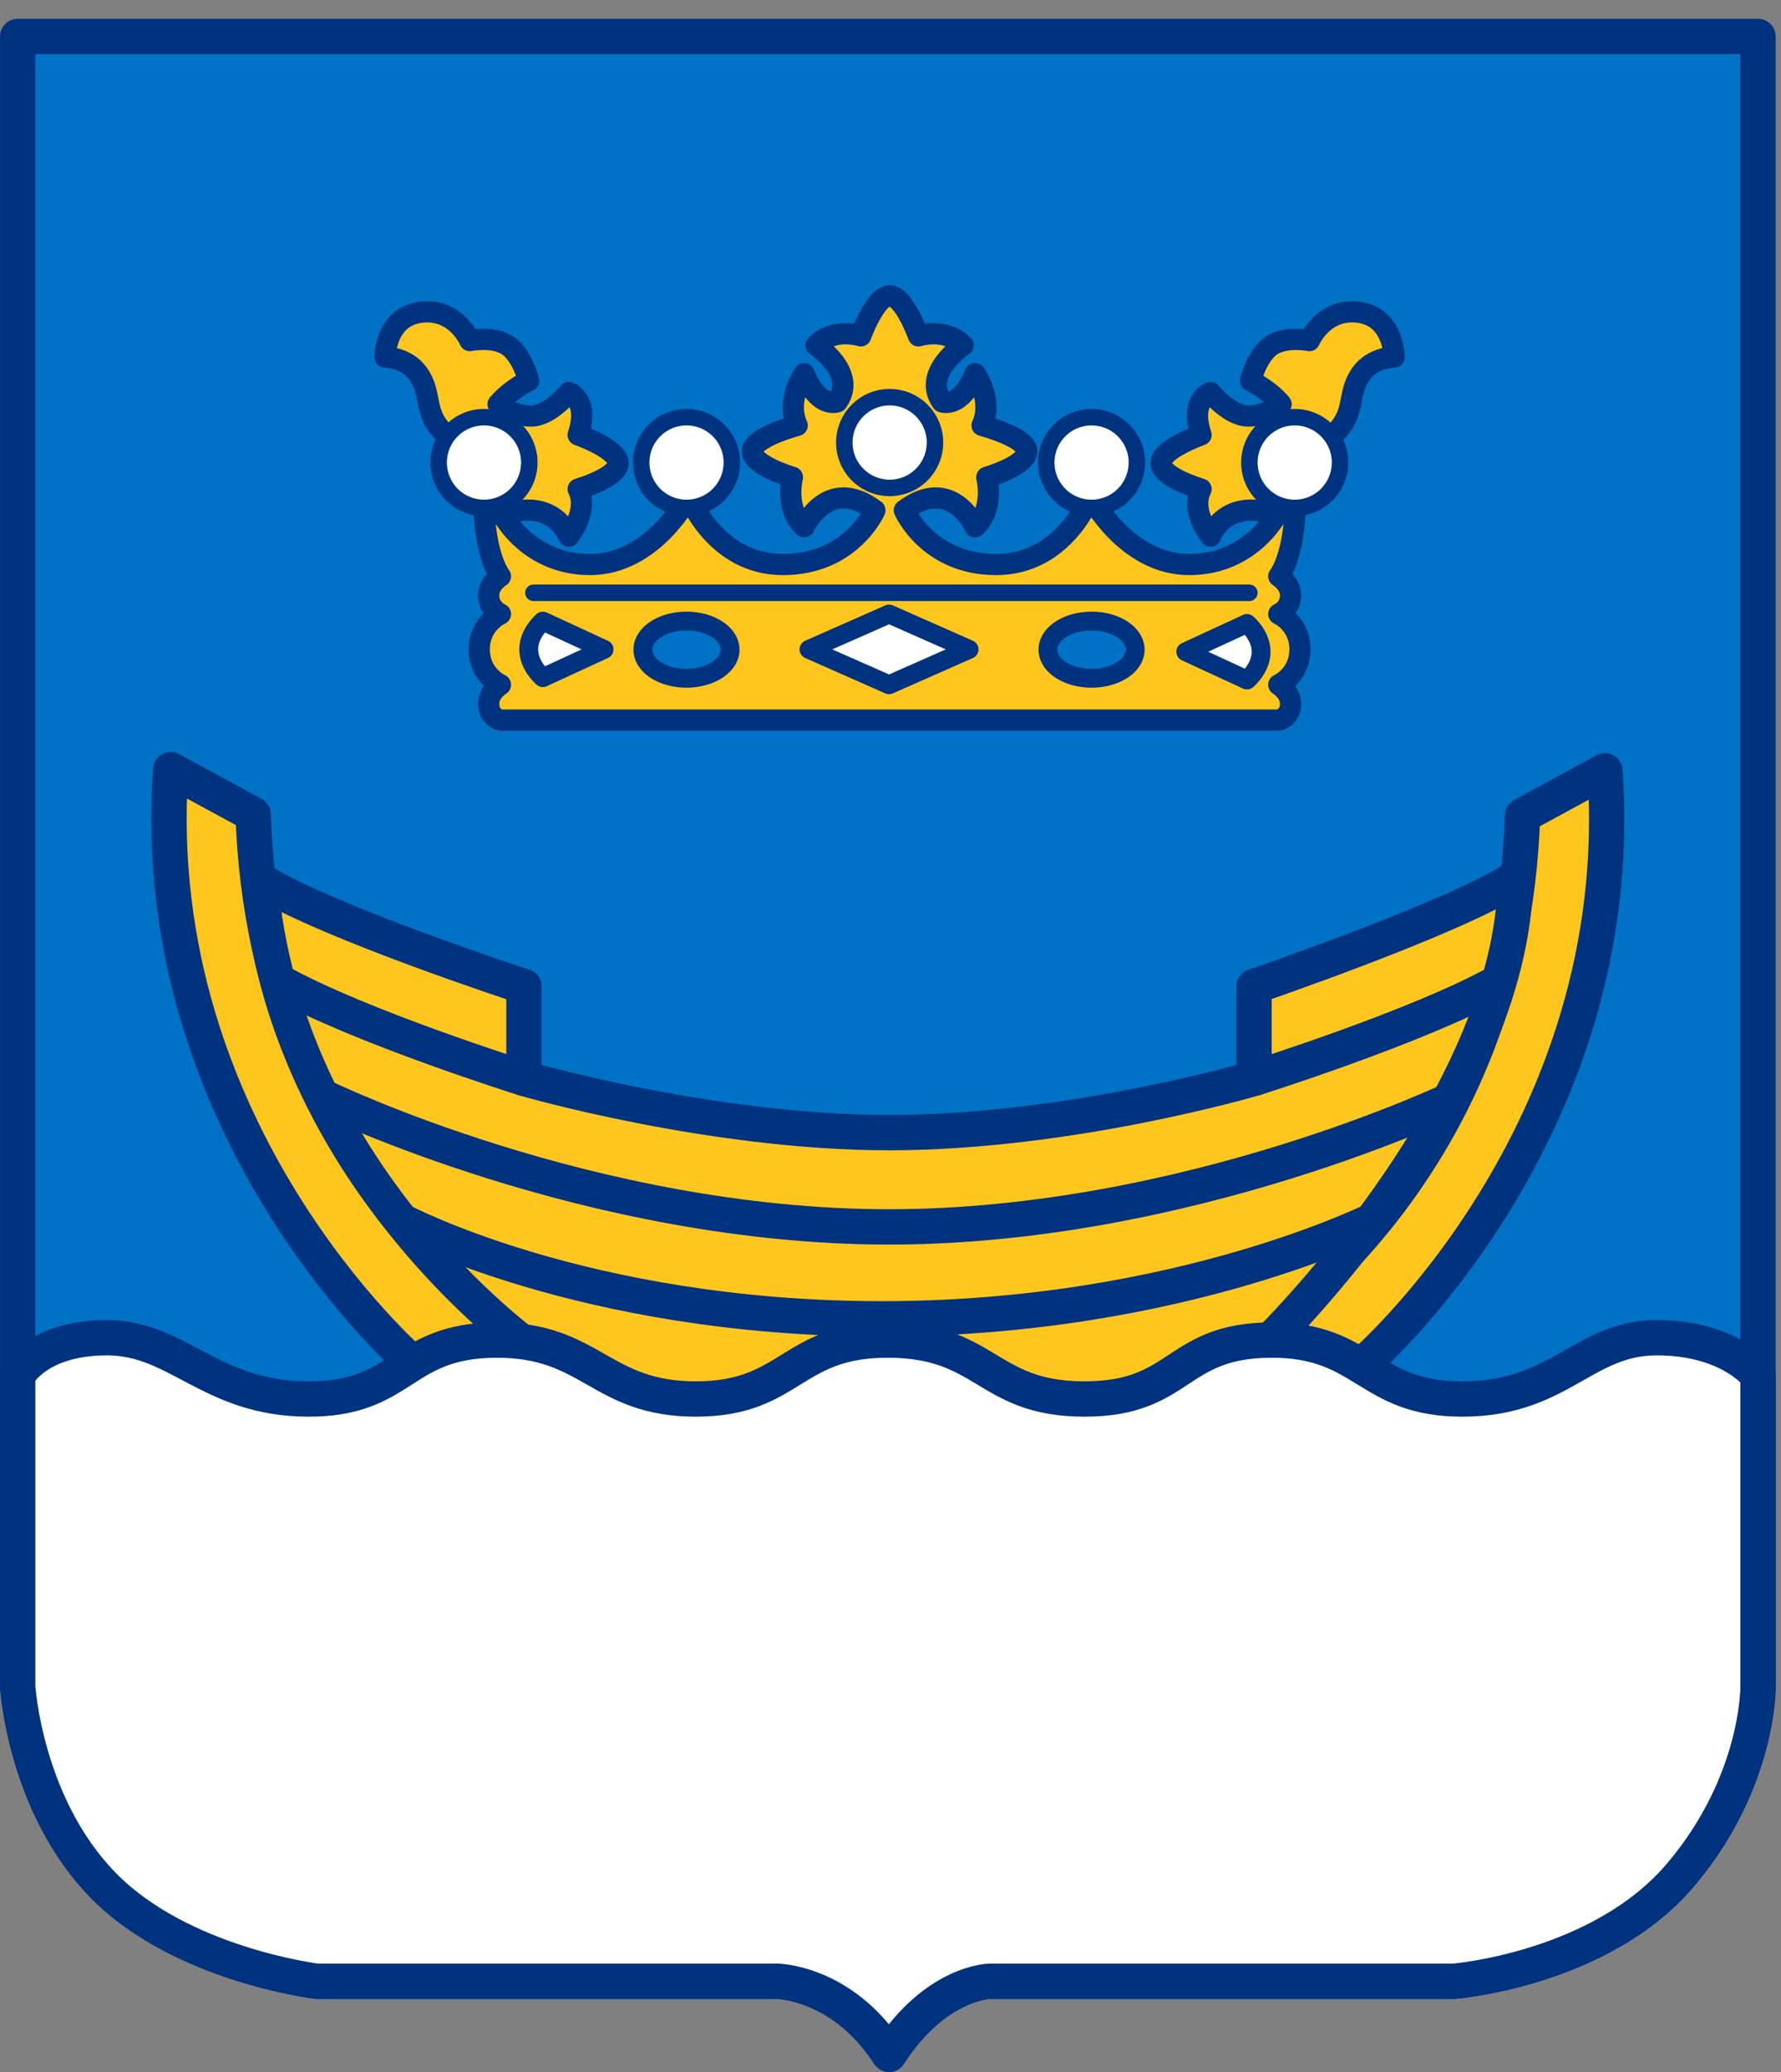 <?xml version="1.0" encoding="UTF-8" standalone="no"?>
<!-- Created with Inkscape (http://www.inkscape.org/) -->

<svg
   xmlns:dc="http://purl.org/dc/elements/1.1/"
   xmlns:cc="http://creativecommons.org/ns#"
   xmlns:rdf="http://www.w3.org/1999/02/22-rdf-syntax-ns#"
   xmlns:svg="http://www.w3.org/2000/svg"
   xmlns="http://www.w3.org/2000/svg"
   xmlns:sodipodi="http://sodipodi.sourceforge.net/DTD/sodipodi-0.dtd"
   xmlns:inkscape="http://www.inkscape.org/namespaces/inkscape"
   id="svg1340"
   sodipodi:version="0.32"
   inkscape:version="0.91 r13725"
   width="86"
   height="100"
   sodipodi:docname="Helsinki.vaakuna.svg"
   version="1.0"
   inkscape:output_extension="org.inkscape.output.svg.inkscape">
  <rect width="100%" height="100%" fill="#808080" stroke="none"/>
  <defs
     id="defs1343">
    <inkscape:perspective
       sodipodi:type="inkscape:persp3d"
       inkscape:vp_x="0 : 290 : 1"
       inkscape:vp_y="0 : 1000 : 0"
       inkscape:vp_z="500 : 290 : 1"
       inkscape:persp3d-origin="250 : 193.33333 : 1"
       id="perspective28" />
  </defs>
  <sodipodi:namedview
     inkscape:window-height="1150"
     inkscape:window-width="1600"
     inkscape:pageshadow="2"
     inkscape:pageopacity="0.0"
     borderopacity="1.0"
     bordercolor="#666666"
     pagecolor="#ffffff"
     id="base"
     showgrid="true"
     inkscape:grid-points="true"
     gridtolerance="0.5px"
     inkscape:zoom="1.4177628"
     inkscape:cx="-35.811639"
     inkscape:cy="284.09986"
     inkscape:window-x="1555"
     inkscape:window-y="60"
     inkscape:current-layer="layer1"
     units="px"
     height="209mm"
     fit-margin-top="0"
     fit-margin-left="0"
     fit-margin-right="0"
     fit-margin-bottom="0"
     inkscape:window-maximized="0" />
  <g
     inkscape:groupmode="layer"
     id="layer1"
     inkscape:label="Layer1"
     transform="translate(-413.918,-478.023)">
    <path
       style="fill:#0072c6;fill-opacity:1;fill-rule:evenodd;stroke:#00337f;stroke-width:1.706;stroke-linecap:butt;stroke-linejoin:round;stroke-miterlimit:4;stroke-dasharray:none;stroke-opacity:1"
       d="m 414.771,479.784 84.038,0 0,79.638 c 0,0 0.058,4.616 -3.753,9.101 -3.866,4.551 -10.917,5.12 -10.917,5.12 l -22.402,0 c 0.017,0 -2.616,0 -4.89,3.527 -2.274,-3.527 -5.458,-3.527 -5.427,-3.527 l -22.206,0 c 0,0 -6.596,-0.796 -10.348,-4.665 -3.753,-3.868 -4.094,-9.557 -4.094,-9.557 l 0,-79.638 z"
       id="path1350"
       sodipodi:nodetypes="ccczccccczcc"
       inkscape:connector-curvature="0" />
    <path
       style="fill:#ffc61e;fill-opacity:1;fill-rule:evenodd;stroke:#00337f;stroke-width:1.024;stroke-linecap:round;stroke-linejoin:round;stroke-miterlimit:4;stroke-opacity:1"
       d="m 438.083,512.777 c 0,0 -0.569,-0.114 -0.569,-0.796 0,-0.569 0.569,-0.91 0.569,-0.91 0,0 -1.023,-0.455 -1.023,-1.707 0,-1.251 1.023,-1.707 1.023,-1.707 0,0 -0.569,-0.228 -0.569,-0.91 0,-0.569 0.569,-0.91 0.569,-0.91 0,0 -0.756,-0.919 -0.796,-3.527 l -1.478,-3.186 c 0,0 -0.483,-0.028 -0.91,-0.796 -0.426,-0.768 -0.227,-1.479 -0.796,-2.275 -0.569,-0.796 -1.592,-0.796 -1.592,-0.796 0,0 0,-1.934 1.706,-2.162 1.706,-0.228 2.388,1.365 2.388,1.365 0,0 1.109,-0.228 1.819,0.228 0.711,0.455 1.023,1.707 1.023,1.707 -1.033,0.542 -1.478,1.138 -1.478,1.138 0,0 0.682,0.569 1.592,0.569 0.91,0 1.819,-1.138 1.819,-1.138 0,0 1.023,0.341 0.455,2.048 0,0 1.933,0.683 1.933,1.365 0,0.683 -1.933,1.251 -1.933,1.251 0.539,1.064 -0.455,2.275 -0.455,2.275 0,0 -0.717,-1.918 -3.184,-1.024 0,0 1.251,2.389 4.208,2.389 3.07,0 4.776,-3.299 4.776,-3.299 0,0 1.251,3.299 4.549,3.299 3.298,0 4.435,-2.617 4.435,-2.617 -2.274,-1.707 -3.412,0.796 -3.412,0.796 -0.964,-0.851 -0.569,-2.389 -0.569,-2.389 0,0 -1.933,-0.569 -1.933,-1.251 0,-0.683 2.161,-1.251 2.161,-1.251 -0.569,-1.251 0.341,-2.503 0.341,-2.503 0.682,1.707 1.592,1.365 1.592,1.365 0.993,-1.39 -1.023,-2.73 -1.023,-2.73 0.879,-0.879 2.161,-0.455 2.161,-0.455 0,0 0.697,-1.934 1.393,-1.934 0.697,0 1.393,1.934 1.393,1.934 0,0 1.282,-0.424 2.161,0.455 0,0 -2.016,1.34 -1.023,2.73 0,0 0.91,0.341 1.592,-1.365 0,0 0.91,1.251 0.341,2.503 0,0 2.161,0.569 2.161,1.251 0,0.683 -1.933,1.251 -1.933,1.251 0,0 0.396,1.538 -0.569,2.389 0,0 -1.137,-2.503 -3.412,-0.796 0,0 1.137,2.617 4.435,2.617 3.298,0 4.549,-3.299 4.549,-3.299 0,0 1.706,3.299 4.776,3.299 2.957,0 4.208,-2.389 4.208,-2.389 -2.467,-0.894 -3.184,1.024 -3.184,1.024 0,0 -0.994,-1.211 -0.455,-2.275 0,0 -1.933,-0.569 -1.933,-1.251 0,-0.683 1.933,-1.365 1.933,-1.365 -0.569,-1.707 0.455,-2.048 0.455,-2.048 0,0 0.91,1.138 1.819,1.138 0.91,0 1.592,-0.569 1.592,-0.569 0,0 -0.446,-0.596 -1.478,-1.138 0,0 0.313,-1.251 1.023,-1.707 0.711,-0.455 1.819,-0.228 1.819,-0.228 0,0 0.682,-1.593 2.388,-1.365 1.706,0.228 1.706,2.162 1.706,2.162 0,0 -1.023,0 -1.592,0.796 -0.569,0.796 -0.37,1.507 -0.796,2.275 -0.426,0.768 -0.91,0.796 -0.91,0.796 l -1.478,3.186 c -0.04,2.608 -0.796,3.527 -0.796,3.527 0,0 0.569,0.341 0.569,0.91 0,0.683 -0.569,0.91 -0.569,0.91 0,0 1.023,0.455 1.023,1.707 0,1.251 -1.023,1.707 -1.023,1.707 0,0 0.569,0.341 0.569,0.91 0,0.683 -0.569,0.796 -0.569,0.796 l -37.584,0 z"
       id="path9249"
       inkscape:connector-curvature="0" />
    <path
       style="fill:none;fill-opacity:0.75;fill-rule:evenodd;stroke:#00337f;stroke-width:0.796;stroke-linecap:round;stroke-linejoin:round;stroke-miterlimit:4;stroke-dasharray:none;stroke-opacity:1"
       d="m 439.676,506.634 34.57,0"
       id="path2242"
       inkscape:connector-curvature="0" />
    <path
       sodipodi:type="arc"
       style="display:inline;overflow:visible;visibility:visible;opacity:1;fill:#ffffff;fill-opacity:1;fill-rule:evenodd;stroke:#00337f;stroke-width:0.796;stroke-linecap:round;stroke-linejoin:round;stroke-miterlimit:4;stroke-dasharray:none;stroke-dashoffset:0;stroke-opacity:1;marker:none;marker-start:none;marker-mid:none;marker-end:none"
       id="path3121"
       sodipodi:cx="437.28748"
       sodipodi:cy="500.34729"
       sodipodi:rx="2.1882915"
       sodipodi:ry="2.1892583"
       d="m 439.476,500.347 a 2.188,2.189 0 0 1 -2.155,2.189 2.188,2.189 0 0 1 -2.22,-2.123 2.188,2.189 0 0 1 2.089,-2.253 2.188,2.189 0 0 1 2.283,2.055"
       sodipodi:start="0"
       sodipodi:end="6.2230001"
       sodipodi:open="true" />
    <path
       sodipodi:type="arc"
       style="display:inline;overflow:visible;visibility:visible;opacity:1;fill:#ffffff;fill-opacity:1;fill-rule:evenodd;stroke:#00337f;stroke-width:0.796;stroke-linecap:round;stroke-linejoin:round;stroke-miterlimit:4;stroke-dasharray:none;stroke-dashoffset:0;stroke-opacity:1;marker:none;marker-start:none;marker-mid:none;marker-end:none"
       id="path3123"
       sodipodi:cx="447.06723"
       sodipodi:cy="500.34702"
       sodipodi:rx="2.1882915"
       sodipodi:ry="2.1892583"
       d="m 449.256,500.347 a 2.188,2.189 0 0 1 -2.155,2.189 2.188,2.189 0 0 1 -2.22,-2.123 2.188,2.189 0 0 1 2.089,-2.253 2.188,2.189 0 0 1 2.283,2.055"
       sodipodi:start="0"
       sodipodi:end="6.2230001"
       sodipodi:open="true" />
    <path
       sodipodi:type="arc"
       style="display:inline;overflow:visible;visibility:visible;opacity:1;fill:#ffffff;fill-opacity:1;fill-rule:evenodd;stroke:#00337f;stroke-width:0.796;stroke-linecap:round;stroke-linejoin:round;stroke-miterlimit:4;stroke-dasharray:none;stroke-dashoffset:0;stroke-opacity:1;marker:none;marker-start:none;marker-mid:none;marker-end:none"
       id="path3125"
       sodipodi:cx="456.87622"
       sodipodi:cy="499.38156"
       sodipodi:rx="2.1882915"
       sodipodi:ry="2.1892583"
       d="m 459.065,499.382 a 2.188,2.189 0 0 1 -2.155,2.189 2.188,2.189 0 0 1 -2.22,-2.123 2.188,2.189 0 0 1 2.089,-2.253 2.188,2.189 0 0 1 2.283,2.055"
       sodipodi:start="0"
       sodipodi:end="6.2230001"
       sodipodi:open="true" />
    <path
       sodipodi:type="arc"
       style="display:inline;overflow:visible;visibility:visible;opacity:1;fill:#ffffff;fill-opacity:1;fill-rule:evenodd;stroke:#00337f;stroke-width:0.796;stroke-linecap:round;stroke-linejoin:round;stroke-miterlimit:4;stroke-dasharray:none;stroke-dashoffset:0;stroke-opacity:1;marker:none;marker-start:none;marker-mid:none;marker-end:none"
       id="path3127"
       sodipodi:cx="466.62674"
       sodipodi:cy="500.34702"
       sodipodi:rx="2.1882915"
       sodipodi:ry="2.1892583"
       d="m 468.815,500.347 a 2.188,2.189 0 0 1 -2.155,2.189 2.188,2.189 0 0 1 -2.22,-2.123 2.188,2.189 0 0 1 2.089,-2.253 2.188,2.189 0 0 1 2.283,2.055"
       sodipodi:start="0"
       sodipodi:end="6.2230001"
       sodipodi:open="true" />
    <path
       sodipodi:type="arc"
       style="display:inline;overflow:visible;visibility:visible;opacity:1;fill:#ffffff;fill-opacity:1;fill-rule:evenodd;stroke:#00337f;stroke-width:0.796;stroke-linecap:round;stroke-linejoin:round;stroke-miterlimit:4;stroke-dasharray:none;stroke-dashoffset:0;stroke-opacity:1;marker:none;marker-start:none;marker-mid:none;marker-end:none"
       id="path3129"
       sodipodi:cx="476.4357"
       sodipodi:cy="500.34702"
       sodipodi:rx="2.1882915"
       sodipodi:ry="2.1892583"
       d="m 478.624,500.347 a 2.188,2.189 0 0 1 -2.155,2.189 2.188,2.189 0 0 1 -2.22,-2.123 2.188,2.189 0 0 1 2.089,-2.253 2.188,2.189 0 0 1 2.283,2.055"
       sodipodi:start="0"
       sodipodi:end="6.2230001"
       sodipodi:open="true" />
    <path
       style="fill:#ffffff;fill-opacity:1;fill-rule:evenodd;stroke:#00337f;stroke-width:0.91;stroke-linecap:round;stroke-linejoin:round;stroke-miterlimit:4;stroke-dasharray:none;stroke-opacity:1"
       d="m 443.087,509.364 -2.957,-1.365 c 0,0 -0.682,0.569 -0.682,1.365 0,0.796 0.682,1.365 0.682,1.365 l 2.957,-1.365 z"
       id="path3131"
       sodipodi:nodetypes="cczcc"
       inkscape:connector-curvature="0" />
    <path
       style="fill:#ffffff;fill-opacity:1;fill-rule:evenodd;stroke:#00337f;stroke-width:0.91;stroke-linecap:round;stroke-linejoin:round;stroke-miterlimit:4;stroke-dasharray:none;stroke-opacity:1"
       d="m 460.713,509.364 -3.866,-1.707 -3.866,1.707 3.866,1.707 3.866,-1.707 z"
       id="path4879"
       sodipodi:nodetypes="ccccc"
       inkscape:connector-curvature="0" />
    <path
       style="fill:#ffffff;fill-opacity:1;fill-rule:evenodd;stroke:#00337f;stroke-width:0.91;stroke-linecap:round;stroke-linejoin:round;stroke-miterlimit:4;stroke-dasharray:none;stroke-opacity:1"
       d="m 471.175,509.478 2.957,-1.365 c 0,0 0.682,0.569 0.682,1.365 0,0.796 -0.682,1.365 -0.682,1.365 l -2.957,-1.365 z"
       id="path4881"
       sodipodi:nodetypes="cczcc"
       inkscape:connector-curvature="0" />
    <path
       sodipodi:type="arc"
       style="display:inline;overflow:visible;visibility:visible;opacity:1;fill:#0072c6;fill-opacity:1;fill-rule:evenodd;stroke:#00337f;stroke-width:0.91;stroke-linecap:round;stroke-linejoin:round;stroke-miterlimit:4;stroke-dasharray:none;stroke-dashoffset:0;stroke-opacity:1;marker:none;marker-start:none;marker-mid:none;marker-end:none"
       id="path4883"
       sodipodi:cx="466.62677"
       sodipodi:cy="509.37799"
       sodipodi:rx="2.1049244"
       sodipodi:ry="1.3792636"
       d="m 468.732,509.378 a 2.105,1.379 0 0 1 -2.073,1.379 2.105,1.379 0 0 1 -2.136,-1.338 2.105,1.379 0 0 1 2.009,-1.419 2.105,1.379 0 0 1 2.196,1.295"
       sodipodi:start="0"
       sodipodi:end="6.2230001"
       sodipodi:open="true" />
    <path
       sodipodi:type="arc"
       style="display:inline;overflow:visible;visibility:visible;opacity:1;fill:#0072c6;fill-opacity:1;fill-rule:evenodd;stroke:#00337f;stroke-width:0.91;stroke-linecap:round;stroke-linejoin:round;stroke-miterlimit:4;stroke-dasharray:none;stroke-dashoffset:0;stroke-opacity:1;marker:none;marker-start:none;marker-mid:none;marker-end:none"
       id="path4885"
       sodipodi:cx="447.06723"
       sodipodi:cy="509.37799"
       sodipodi:rx="2.1049244"
       sodipodi:ry="1.3792636"
       d="m 449.172,509.378 a 2.105,1.379 0 0 1 -2.073,1.379 2.105,1.379 0 0 1 -2.136,-1.338 2.105,1.379 0 0 1 2.009,-1.419 2.105,1.379 0 0 1 2.196,1.295"
       sodipodi:start="0"
       sodipodi:end="6.2230001"
       sodipodi:open="true" />
    <path
       style="fill:#ffc61e;fill-opacity:1;fill-rule:evenodd;stroke:#00337f;stroke-width:1.706;stroke-linecap:butt;stroke-linejoin:round;stroke-miterlimit:4;stroke-dasharray:none;stroke-opacity:1"
       d="m 422.163,515.166 3.98,2.162 c 0.569,17.862 13.646,25.484 13.646,25.484 l -5.913,1.024 c 0,0 -12.956,-11.136 -11.713,-28.67 z"
       id="path2234"
       sodipodi:nodetypes="ccccc"
       inkscape:connector-curvature="0" />
    <path
       style="fill:#ffc61e;fill-opacity:1;fill-rule:evenodd;stroke:#00337f;stroke-width:1.706;stroke-linecap:butt;stroke-linejoin:round;stroke-miterlimit:4;stroke-dasharray:none;stroke-opacity:1"
       d="m 491.417,515.223 -3.98,2.162 c -0.569,17.862 -13.646,25.484 -13.646,25.484 l 5.913,1.024 c 0,0 12.956,-11.136 11.713,-28.67 z"
       id="path3984"
       sodipodi:nodetypes="ccccc"
       inkscape:connector-curvature="0" />
    <path
       style="fill:#ffc61e;fill-opacity:1;fill-rule:evenodd;stroke:#00337f;stroke-width:1.706;stroke-linecap:butt;stroke-linejoin:round;stroke-miterlimit:4;stroke-dasharray:none;stroke-opacity:1"
       d="m 426.484,520.513 c 3.298,2.048 12.736,5.12 12.736,5.12 l 0,4.437 c 0,0 8.983,2.617 17.626,2.617 8.756,0 17.626,-2.617 17.626,-2.617 l 0,-4.437 c 0,0 9.666,-3.299 12.623,-5.233 -0.114,10.922 -12.054,22.526 -12.054,22.526 l -18.536,8.646 -17.058,-8.533 c 0,0 -11.827,-8.419 -12.964,-22.526 z"
       id="path5746"
       sodipodi:nodetypes="ccczccccccc"
       inkscape:connector-curvature="0" />
    <path
       sodipodi:nodetypes="czzzzzzzzzcczccccczcc"
       id="path2229"
       d="m 414.771,544.405 c 0,0 0.908,-1.82 4.321,-1.82 3.412,0 4.975,2.93 9.666,2.958 4.691,0.028 4.463,-2.816 9.097,-2.844 4.634,-0.028 5.032,2.844 9.666,2.844 4.634,0 4.577,-2.873 9.325,-2.844 4.748,0.028 4.719,2.844 9.439,2.844 4.719,0 4.35,-2.816 8.984,-2.844 4.634,-0.028 4.662,2.873 9.325,2.844 4.662,-0.028 5.798,-2.958 9.325,-2.958 3.525,0 4.89,1.82 4.89,1.82 l 0,15.017 c 0,0 0.058,4.616 -3.753,9.101 -3.866,4.551 -10.917,5.12 -10.917,5.12 l -22.402,0 c 0.017,0 -2.616,0 -4.89,3.527 -2.274,-3.527 -5.458,-3.527 -5.427,-3.527 l -22.206,0 c 0,0 -6.596,-0.796 -10.348,-4.665 -3.753,-3.868 -4.094,-9.557 -4.094,-9.557 l 0,-15.017 z"
       style="fill:#ffffff;fill-opacity:1;fill-rule:evenodd;stroke:#00337f;stroke-width:1.706;stroke-linecap:butt;stroke-linejoin:round;stroke-miterlimit:4;stroke-dasharray:none;stroke-opacity:1"
       inkscape:connector-curvature="0" />
    <path
       style="display:inline;fill:none;fill-opacity:0.75;fill-rule:evenodd;stroke:#00337f;stroke-width:1.706;stroke-linecap:butt;stroke-linejoin:miter;stroke-miterlimit:4;stroke-dasharray:none;stroke-opacity:1"
       d="m 427.394,525.405 c 3.866,2.162 11.827,4.665 11.827,4.665"
       id="path7494"
       sodipodi:nodetypes="cc"
       inkscape:connector-curvature="0" />
    <path
       sodipodi:nodetypes="cc"
       id="path8369"
       d="m 486.3,525.405 c -3.866,2.162 -11.827,4.665 -11.827,4.665"
       style="display:inline;fill:none;fill-opacity:0.75;fill-rule:evenodd;stroke:#00337f;stroke-width:1.706;stroke-linecap:butt;stroke-linejoin:miter;stroke-miterlimit:4;stroke-dasharray:none;stroke-opacity:1"
       inkscape:connector-curvature="0" />
    <path
       style="display:inline;fill:none;fill-opacity:0.75;fill-rule:evenodd;stroke:#00337f;stroke-width:1.706;stroke-linecap:butt;stroke-linejoin:miter;stroke-miterlimit:4;stroke-dasharray:none;stroke-opacity:1"
       d="m 429.555,530.98 c 0,0 12.85,6.257 27.292,6.257 14.442,0 27.406,-6.257 27.406,-6.257"
       id="path8371"
       sodipodi:nodetypes="czc"
       inkscape:connector-curvature="0" />
    <path
       sodipodi:nodetypes="czc"
       id="path9246"
       d="m 433.194,536.896 c 0,0 8.87,4.778 23.312,4.778 14.442,0 23.995,-4.892 23.995,-4.892"
       style="display:inline;fill:none;fill-opacity:0.75;fill-rule:evenodd;stroke:#00337f;stroke-width:1.706;stroke-linecap:butt;stroke-linejoin:miter;stroke-miterlimit:4;stroke-dasharray:none;stroke-opacity:1"
       inkscape:connector-curvature="0" />
  </g>
</svg>
